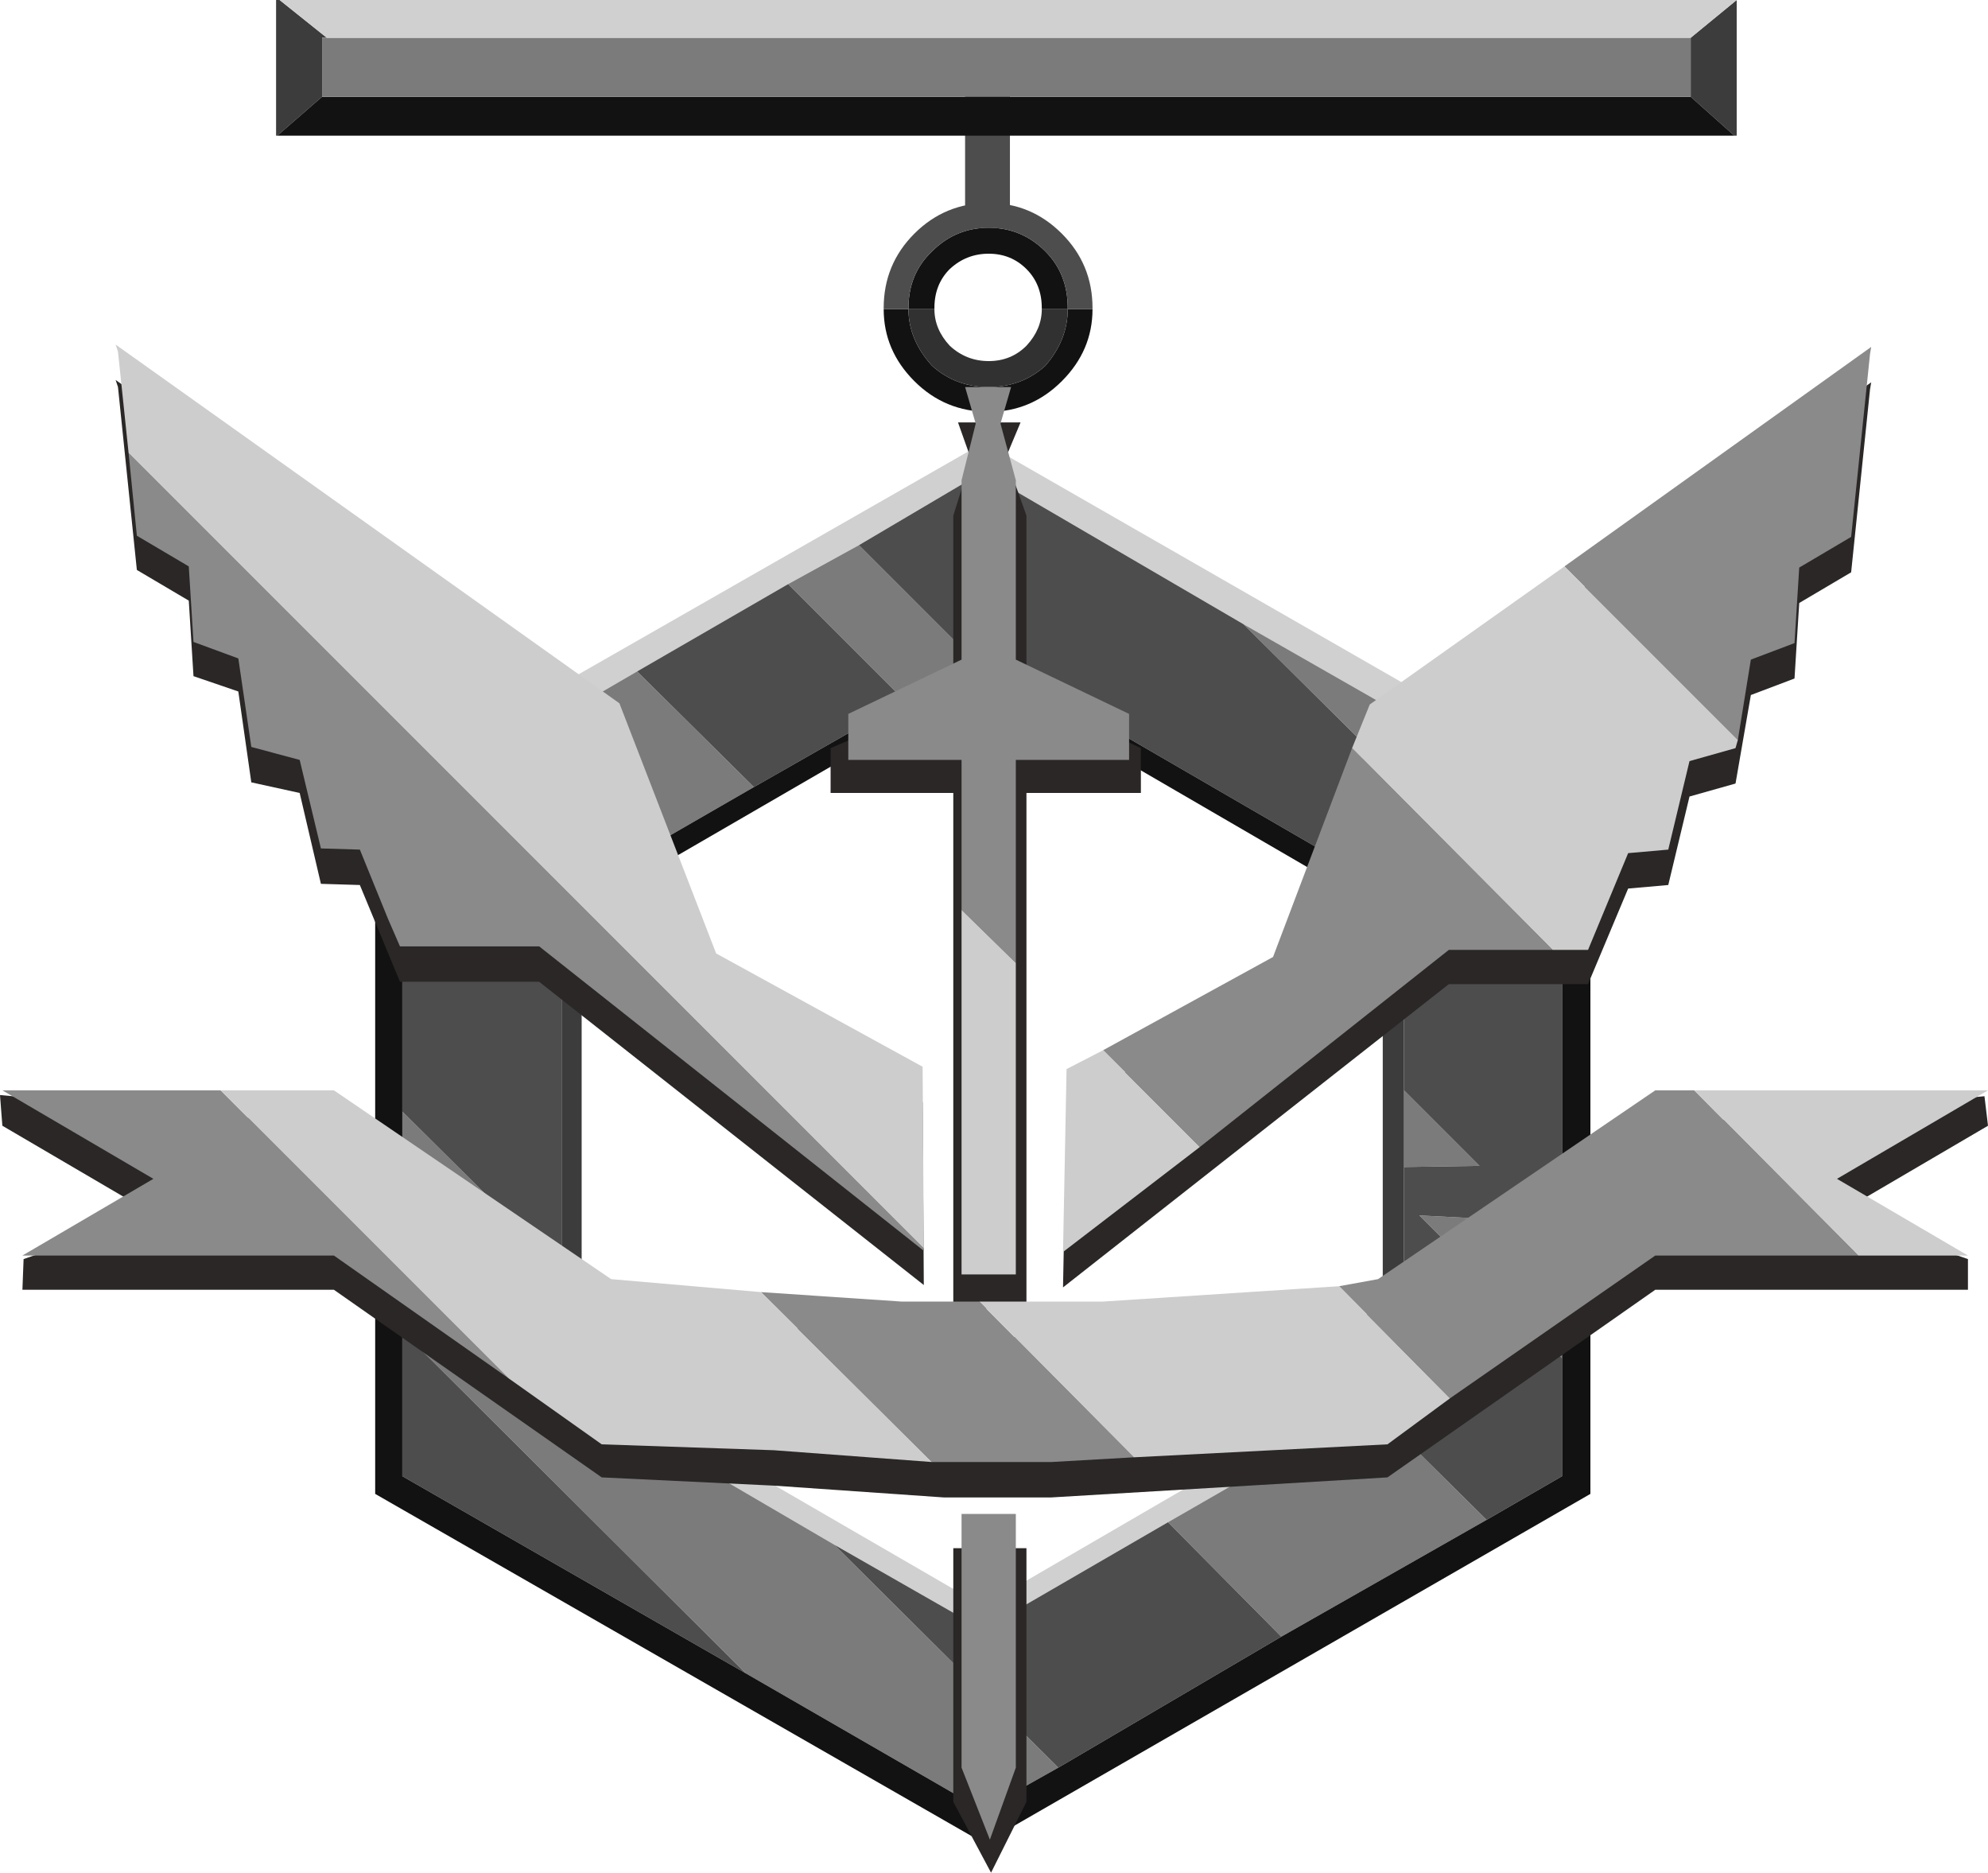 <?xml version="1.0" encoding="UTF-8" standalone="no"?>
<svg xmlns:xlink="http://www.w3.org/1999/xlink" height="79.35px" width="84.25px" xmlns="http://www.w3.org/2000/svg">
  <g transform="matrix(1.0, 0.0, 0.0, 1.0, 42.1, 39.65)">
    <path d="M0.7 -35.8 L0.7 -30.0 -1.2 -30.0 -1.2 -35.8 0.7 -35.8" fill="#4d4d4d" fill-rule="evenodd" stroke="none"/>
    <path d="M31.4 -33.9 L29.55 -35.55 29.55 -38.05 31.5 -39.65 31.5 -33.9 31.4 -33.9 M-28.45 -35.55 L-30.35 -33.9 -30.4 -33.9 -30.4 -39.65 -30.25 -39.65 -28.25 -38.05 -28.45 -38.05 -28.45 -35.55" fill="#3c3c3c" fill-rule="evenodd" stroke="none"/>
    <path d="M29.55 -35.55 L31.4 -33.9 -30.35 -33.9 -28.45 -35.55 29.55 -35.55 M2.05 -26.55 L2.05 -26.6 Q2.05 -27.6 1.4 -28.25 0.75 -28.9 -0.2 -28.9 -1.15 -28.9 -1.85 -28.25 -2.5 -27.6 -2.5 -26.6 L-2.5 -26.55 -3.6 -26.55 -3.6 -26.6 Q-3.6 -28.05 -2.6 -29.0 -1.6 -30.0 -0.2 -30.0 1.2 -30.0 2.2 -29.0 3.15 -28.05 3.15 -26.6 L3.15 -26.55 2.05 -26.55 M-4.65 -26.55 L-3.6 -26.55 Q-3.6 -25.25 -2.6 -24.15 -1.6 -23.25 -0.2 -23.25 1.2 -23.25 2.2 -24.15 3.15 -25.25 3.15 -26.55 L4.2 -26.55 Q4.2 -24.8 2.9 -23.5 1.6 -22.2 -0.2 -22.2 -2.05 -22.2 -3.35 -23.5 -4.65 -24.8 -4.65 -26.55" fill="#121212" fill-rule="evenodd" stroke="none"/>
    <path d="M29.55 -38.05 L29.55 -35.55 -28.45 -35.55 -28.45 -38.05 -28.25 -38.05 29.55 -38.05" fill="#7b7b7b" fill-rule="evenodd" stroke="none"/>
    <path d="M31.5 -39.65 L29.55 -38.05 -28.25 -38.05 -30.25 -39.65 31.5 -39.65" fill="#d0d0d0" fill-rule="evenodd" stroke="none"/>
    <path d="M2.05 -26.55 L3.15 -26.55 Q3.15 -25.25 2.2 -24.15 1.2 -23.25 -0.2 -23.25 -1.6 -23.25 -2.6 -24.15 -3.6 -25.25 -3.6 -26.55 L-2.5 -26.55 Q-2.5 -25.7 -1.85 -25.0 -1.15 -24.35 -0.2 -24.35 0.75 -24.35 1.4 -25.0 2.05 -25.7 2.05 -26.55" fill="#313131" fill-rule="evenodd" stroke="none"/>
    <path d="M3.15 -26.55 L3.15 -26.6 Q3.15 -28.05 2.2 -29.0 1.2 -30.0 -0.2 -30.0 -1.6 -30.0 -2.6 -29.0 -3.6 -28.05 -3.6 -26.6 L-3.6 -26.55 -4.65 -26.55 -4.65 -26.6 Q-4.65 -28.45 -3.35 -29.75 -2.05 -31.05 -0.2 -31.05 1.6 -31.05 2.9 -29.75 4.2 -28.45 4.2 -26.6 L4.2 -26.55 3.15 -26.55" fill="#4d4d4d" fill-rule="evenodd" stroke="none"/>
    <path d="M19.35 -8.2 L10.6 -13.2 -0.45 -19.65 -5.7 -16.55 -8.7 -14.9 -15.1 -11.2 -23.7 -6.2 -25.05 -5.45 -26.2 -6.15 -0.4 -20.9 25.3 -6.15 24.05 -5.45 22.5 -6.4 19.35 -8.2 M-17.45 18.55 L-0.45 28.4 16.5 18.55 17.3 19.15 16.0 19.9 7.4 24.85 -0.45 29.4 -6.75 25.8 -18.3 19.05 -18.3 18.95 -17.45 18.55" fill="#d0d0d0" fill-rule="evenodd" stroke="none"/>
    <path d="M10.6 -13.2 L19.35 -8.2 17.8 -6.05 10.6 -13.2 M22.5 -6.4 L24.05 -5.45 24.1 -5.45 24.1 0.2 20.65 -3.2 22.5 -6.4 M-23.7 -6.2 L-15.1 -11.2 -10.15 -6.3 -18.3 -1.6 -18.3 -0.85 -23.7 -6.2 M-8.7 -14.9 L-5.7 -16.55 -0.85 -11.7 -3.75 -9.95 -8.7 -14.9 M24.1 13.25 L24.1 17.9 18.05 11.85 22.9 12.1 24.1 13.25 M20.9 24.75 L12.2 29.7 7.4 24.85 16.0 19.9 20.9 24.75 M2.75 35.25 L-0.45 37.05 -10.5 31.25 -25.05 16.75 -25.05 7.45 -18.3 14.15 -18.3 18.95 -18.3 19.05 -6.75 25.8 2.75 35.25 M17.4 9.8 L17.4 6.55 20.6 9.75 17.4 9.8" fill="#7b7b7b" fill-rule="evenodd" stroke="none"/>
    <path d="M19.35 -8.2 L22.5 -6.4 20.65 -3.2 24.1 0.2 24.1 13.25 22.9 12.1 18.05 11.85 24.1 17.9 24.1 22.9 20.9 24.75 16.0 19.9 17.3 19.15 17.4 19.05 17.4 9.8 20.6 9.75 17.4 6.55 17.4 -1.45 17.4 -1.6 -0.45 -11.95 -0.85 -11.7 -5.7 -16.55 -0.45 -19.65 10.6 -13.2 17.8 -6.05 19.35 -8.2 M-25.05 -5.45 L-23.7 -6.2 -18.3 -0.85 -18.3 14.15 -25.05 7.45 -25.05 -5.45 M-15.1 -11.2 L-8.7 -14.9 -3.75 -9.95 -10.15 -6.3 -15.1 -11.2 M12.2 29.7 L2.75 35.25 -6.75 25.8 -0.45 29.4 7.4 24.85 12.2 29.7 M-10.5 31.25 L-25.05 22.9 -25.05 16.75 -10.5 31.25" fill="#4d4d4d" fill-rule="evenodd" stroke="none"/>
    <path d="M24.05 -5.45 L25.3 -6.15 25.3 23.65 -0.4 38.45 -26.2 23.65 -26.2 -6.15 -25.05 -5.45 -25.05 7.45 -25.05 16.75 -25.05 22.9 -10.5 31.25 -0.45 37.05 2.75 35.25 12.2 29.7 20.9 24.75 24.1 22.9 24.1 17.9 24.1 13.25 24.1 0.2 24.1 -5.45 24.05 -5.45 M16.5 -0.9 L16.5 -1.05 -0.45 -10.9 -17.45 -1.05 -17.45 -0.85 -18.3 -1.6 -10.15 -6.3 -3.75 -9.95 -0.85 -11.7 -0.45 -11.95 17.4 -1.6 17.4 -1.45 16.5 -0.9" fill="#121212" fill-rule="evenodd" stroke="none"/>
    <path d="M16.5 -0.9 L17.4 -1.45 17.4 6.55 17.4 9.8 17.4 19.05 17.3 19.15 16.5 18.55 16.5 -0.9 M-18.3 -1.6 L-17.45 -0.85 -17.45 18.55 -18.3 18.95 -18.3 14.15 -18.3 -0.85 -18.3 -1.6" fill="#3c3c3c" fill-rule="evenodd" stroke="none"/>
    <path d="M0.5 -20.2 L0.6 -20.05 1.4 -17.8 1.4 -10.2 1.8 -10.05 6.25 -7.95 6.25 -6.05 1.4 -6.05 1.4 -1.75 1.4 15.8 -1.7 15.8 -1.7 -1.75 -1.7 -6.05 -6.9 -6.05 -6.9 -7.95 -1.7 -10.2 -1.7 -17.8 -0.95 -20.2 -1.5 -21.75 1.15 -21.75 0.5 -20.2 M26.9 -2.0 L25.2 2.05 19.3 2.05 2.95 14.9 3.1 7.15 11.85 2.35 15.95 -8.3 37.2 -23.45 37.15 -23.15 36.35 -15.4 34.15 -14.1 33.95 -10.9 32.1 -10.2 31.45 -6.45 29.5 -5.9 28.6 -2.15 26.9 -2.0 M1.4 25.95 L1.4 36.7 -0.1 39.7 -1.7 36.7 -1.7 25.95 1.4 25.95 M42.0 6.8 L42.15 8.05 35.75 11.8 41.3 13.7 41.3 15.0 28.05 15.0 16.7 22.95 2.45 23.8 -2.1 23.8 -9.3 23.3 -16.6 22.95 -27.95 15.0 -41.15 15.0 -41.1 13.7 -35.6 11.8 -42.0 8.05 -42.1 6.75 -27.95 8.05 -16.2 16.0 -3.9 17.0 4.65 17.0 16.3 16.0 28.05 8.05 42.0 6.8 M-28.5 -2.2 L-29.4 -6.05 -31.45 -6.5 -32.0 -10.35 -33.9 -11.0 -34.1 -14.2 -36.3 -15.5 -37.1 -23.25 -37.2 -23.55 -15.85 -8.45 -11.75 2.25 -3.0 7.05 -2.95 14.8 -19.25 1.95 -25.15 1.95 -26.85 -2.15 -28.5 -2.2" fill="#2a2726" fill-rule="evenodd" stroke="none"/>
    <path d="M0.3 -21.7 L0.95 -19.3 0.95 -11.7 5.75 -9.4 5.75 -7.45 0.95 -7.45 0.95 -3.2 0.95 1.15 -1.35 -1.1 -1.35 -3.2 -1.35 -7.45 -6.15 -7.45 -6.15 -9.4 -1.35 -11.7 -1.35 -19.3 -0.75 -21.7 -1.2 -23.25 0.75 -23.25 0.3 -21.7 M37.2 -24.95 L37.15 -24.65 36.35 -16.9 34.15 -15.6 33.95 -12.4 32.1 -11.7 31.55 -8.3 24.2 -15.65 37.2 -24.95 M36.65 13.55 L28.05 13.55 19.35 19.6 14.65 14.85 16.3 14.55 28.05 6.55 29.7 6.55 36.65 13.55 M19.3 0.6 L8.75 8.95 4.65 4.85 11.85 0.9 15.2 -7.95 23.7 0.6 19.3 0.6 M0.95 35.25 L-0.15 38.3 -1.35 35.25 -1.35 24.5 0.95 24.5 0.95 35.25 M-2.6 22.3 L-9.85 15.1 -3.9 15.5 -0.6 15.5 5.95 22.1 2.45 22.3 -2.1 22.3 -2.6 22.3 M-28.5 -3.7 L-29.4 -7.45 -31.45 -8.0 -32.0 -11.75 -33.9 -12.45 -34.1 -15.65 -36.3 -16.95 -36.65 -20.45 -2.95 13.25 -2.95 13.35 -19.25 0.45 -24.45 0.45 -25.15 0.45 -25.65 -0.7 -26.85 -3.65 -28.5 -3.7 M-20.55 18.75 L-27.95 13.55 -41.15 13.55 -35.6 10.3 -42.0 6.55 -32.75 6.55 -20.55 18.75" fill="#8a8a8a" fill-rule="evenodd" stroke="none"/>
    <path d="M29.7 6.55 L42.15 6.55 35.75 10.3 41.3 13.55 36.65 13.55 29.7 6.55 M31.45 -7.95 L29.5 -7.4 28.6 -3.65 26.9 -3.5 25.2 0.6 23.7 0.6 15.2 -7.95 15.95 -9.8 24.2 -15.65 31.55 -8.3 31.45 -7.95 M8.75 8.95 L2.95 13.4 3.1 5.65 4.65 4.85 8.75 8.95 M0.95 1.15 L0.95 14.35 -1.35 14.35 -1.35 -1.1 0.95 1.15 M19.35 19.6 L16.7 21.55 5.95 22.1 -0.6 15.5 4.65 15.5 14.65 14.85 19.35 19.6 M-2.95 13.25 L-36.65 -20.45 -37.1 -24.75 -37.2 -25.05 -15.85 -9.85 -11.75 0.75 -3.0 5.55 -2.95 13.25 M-2.6 22.3 L-9.3 21.8 -16.6 21.55 -20.55 18.75 -32.75 6.55 -27.95 6.55 -16.2 14.55 -9.85 15.1 -2.6 22.3" fill="#cdcdcd" fill-rule="evenodd" stroke="none"/>
  </g>
</svg>

